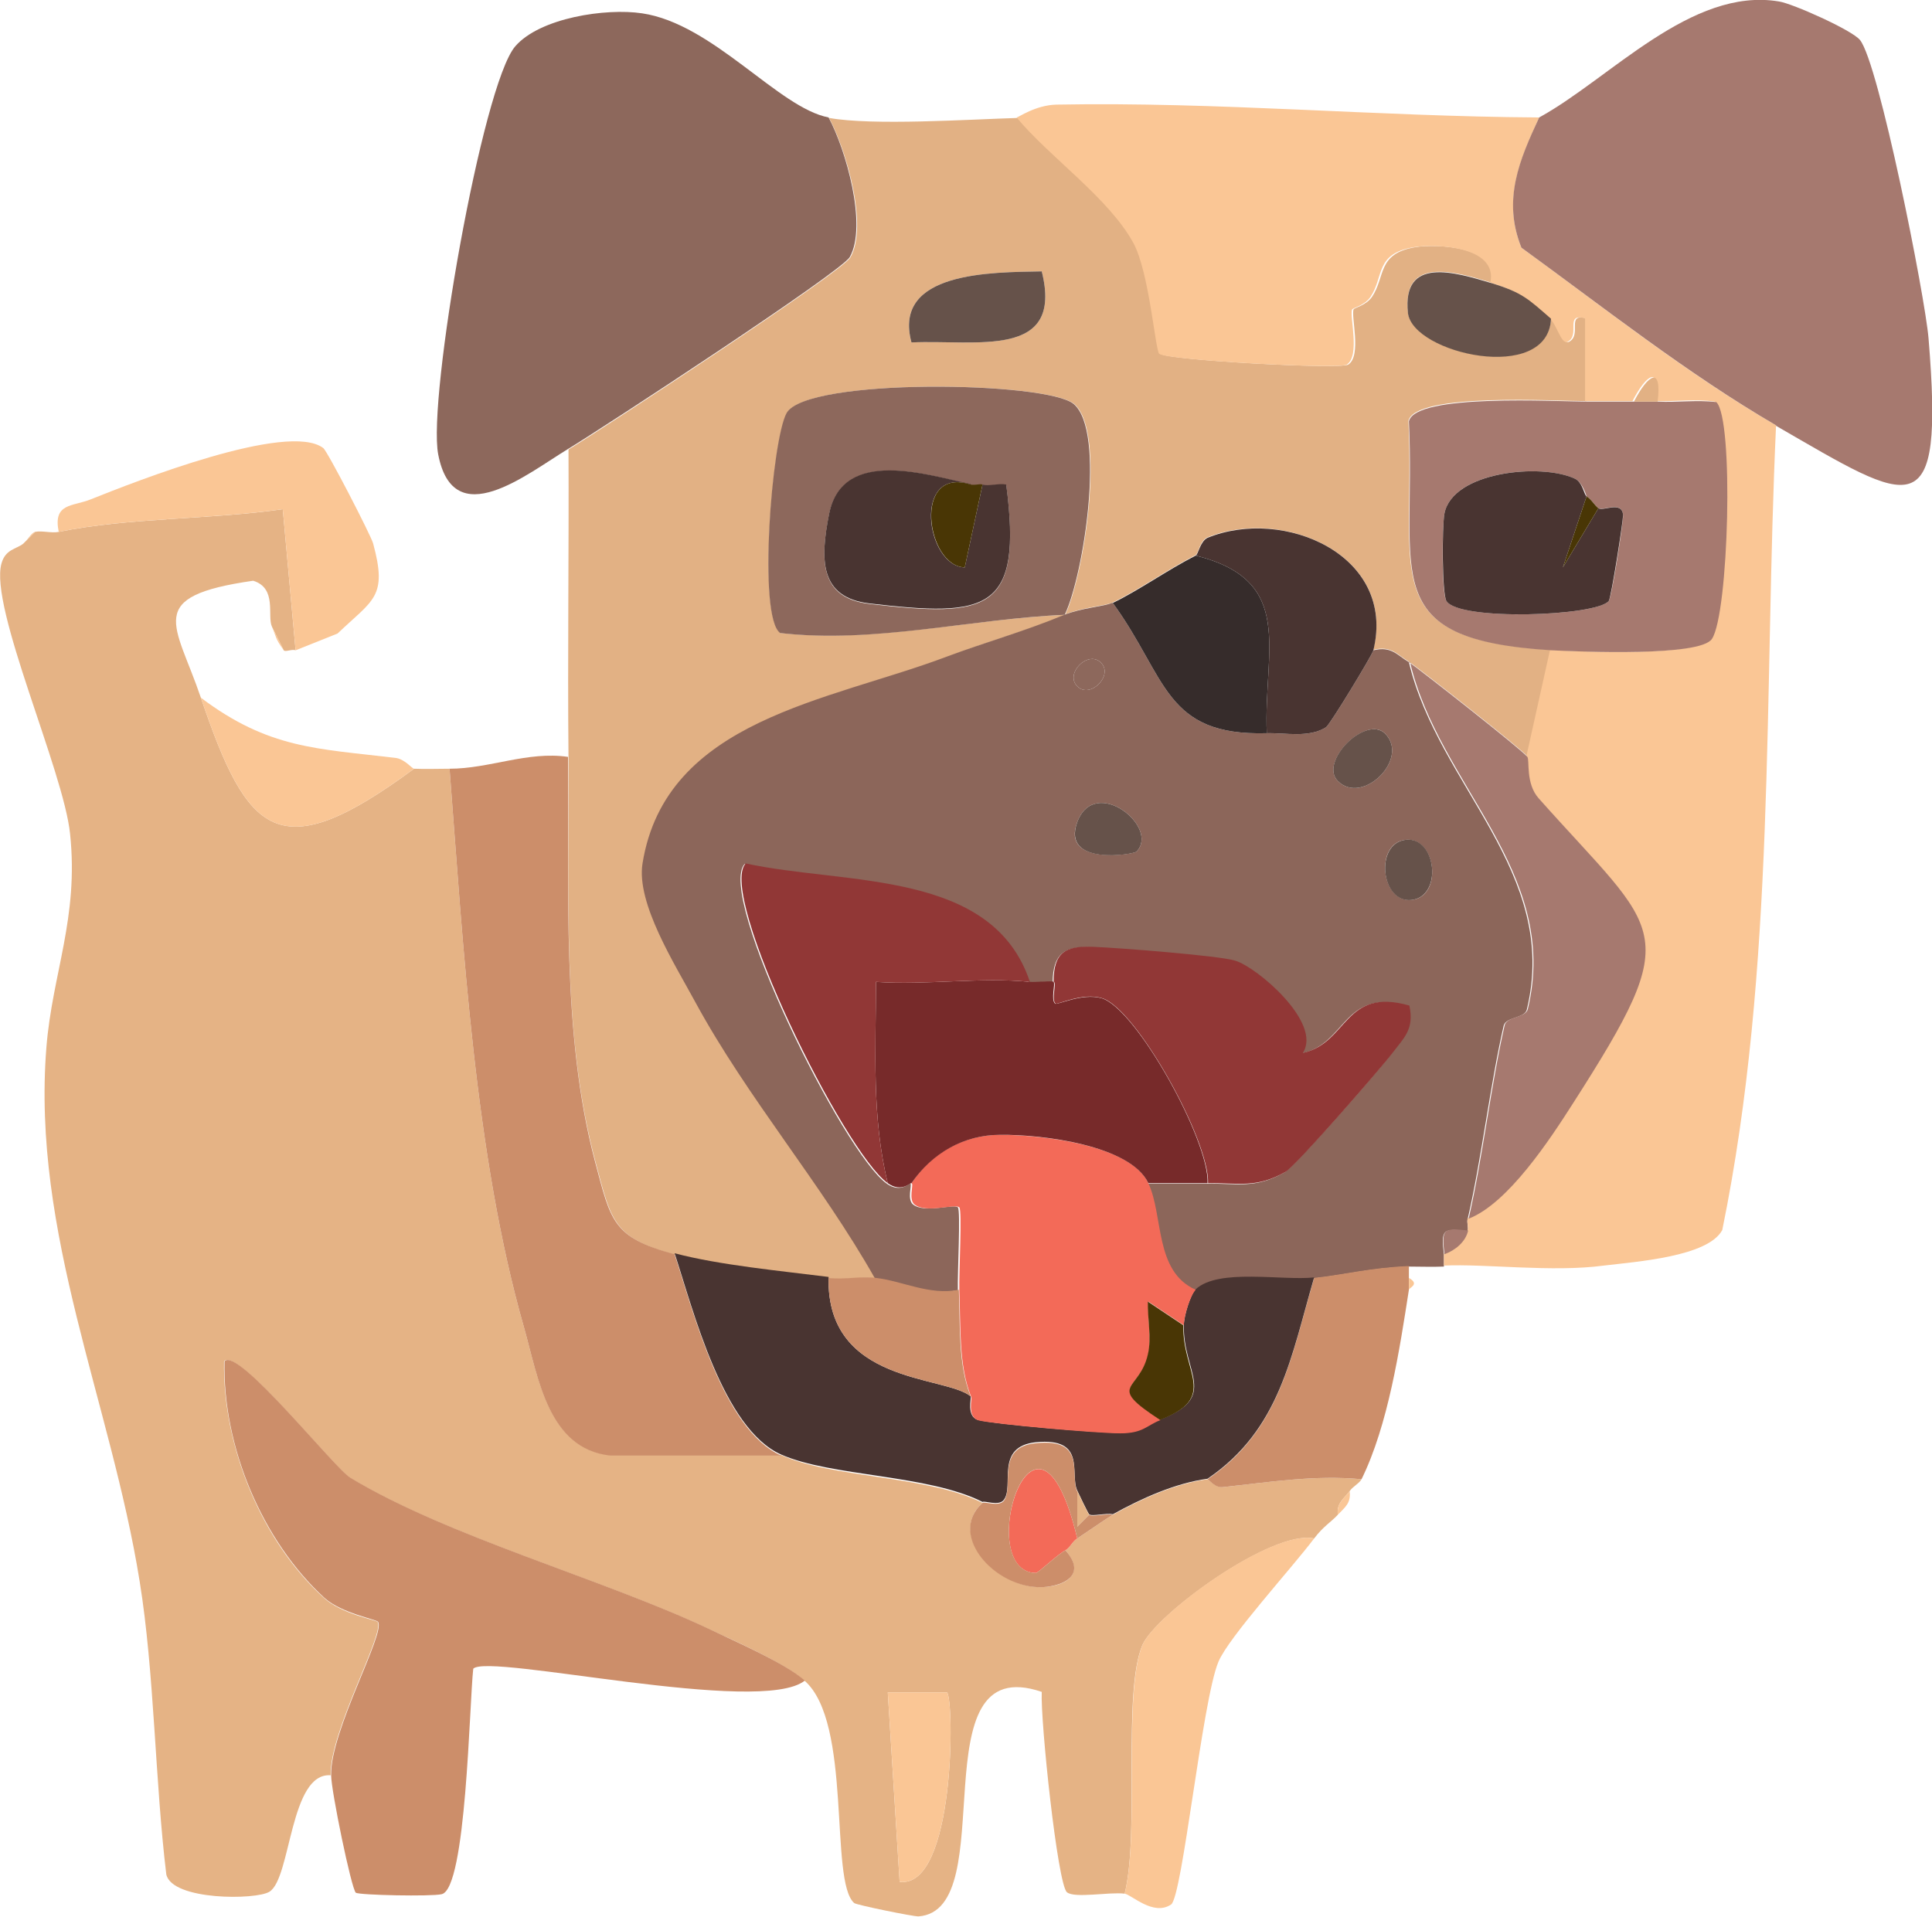 <?xml version="1.0" encoding="UTF-8"?>
<svg id="Laag_2" data-name="Laag 2" xmlns="http://www.w3.org/2000/svg" viewBox="0 0 39.15 38.85">
  <defs>
    <style>
      .cls-1 {
        fill: #8d685c;
      }

      .cls-2 {
        fill: #493431;
      }

      .cls-3 {
        fill: #a6796f;
      }

      .cls-4 {
        fill: #cc8e6a;
      }

      .cls-5 {
        fill: #772a2a;
      }

      .cls-6 {
        fill: #8c665a;
      }

      .cls-7 {
        fill: #66524a;
      }

      .cls-8 {
        fill: #362c2b;
      }

      .cls-9 {
        fill: #e5b385;
      }

      .cls-10 {
        fill: #913736;
      }

      .cls-11 {
        fill: #e2b184;
      }

      .cls-12 {
        fill: #f36a58;
      }

      .cls-13 {
        fill: #fac695;
      }

      .cls-14 {
        fill: #493605;
      }
    </style>
  </defs>
  <g id="Laag_1-2" data-name="Laag 1">
    <g>
      <path class="cls-9" d="M1.19,10.78c1.4-.29,3.1-.25,4.54-.46l.26,2.86c-.07-.03-.21.04-.24,0l-.24-.48c-.1-.22.11-.78-.38-.93-2.23.32-1.57.86-1.06,2.37.95,2.79,1.57,3.47,4.32,1.44.24.01.48,0,.72,0,.28,3.62.51,7.83,1.51,11.33.29,1.03.5,2.45,1.74,2.58h3.47c1.02.47,2.97.41,4.08.97-.74.66.34,1.81,1.31,1.7.45-.05.75-.3.37-.74.09-.05.15-.19.24-.24.21-.14.63-.43.72-.48.58-.32,1.26-.63,1.92-.72.02,0,.15.17.31.16.94-.1,1.86-.25,2.81-.16-.04.08-.18.15-.24.24-.11.15-.27.24-.24.48-.15.16-.29.23-.48.48-.86-.18-3.21,1.54-3.48,2.16-.41.97-.05,3.79-.36,5.04-.31-.04-1.02.1-1.17-.03-.19-.16-.54-3.48-.51-4.06-2.54-.87-.77,4.43-2.5,4.55-.12,0-1.25-.23-1.3-.27-.51-.44-.03-3.66-1.01-4.51-.43-.37-1.38-.79-1.95-1.05-2.17-1.02-5.27-1.86-7.26-3.06-.31-.19-2.29-2.67-2.55-2.36-.03,1.72.76,3.65,2.03,4.8.35.32,1.04.44,1.08.48.16.22-.97,2.21-.95,3.11-.83-.06-.8,2.09-1.24,2.36-.27.17-1.97.18-2.09-.35-.23-1.89-.24-4.09-.54-5.94-.58-3.62-2.19-7.05-1.89-10.82.12-1.5.66-2.63.48-4.33C1.29,15.62-.22,12.31.03,11.42c.08-.29.3-.29.44-.4l.24-.24c.14-.03.33.03.48,0ZM19.19,34.3h-1.2s.24,3.84.24,3.84c1.13.14,1.11-3.69.96-3.84Z"/>
      <path class="cls-11" d="M20.63,2.38c.66.8,1.87,1.63,2.37,2.55.32.6.44,2.16.52,2.24.14.13,3.64.32,3.8.22.28-.18.05-.99.11-1.12.01-.03.25-.08.37-.25.28-.41.1-.88.88-1.01.41-.07,1.71-.03,1.55.72-.73-.22-1.82-.56-1.7.6.09.83,2.83,1.45,2.9.12.15.13.23.53.36.48.28-.14-.07-.59.36-.48v1.68c-.6,0-3.47-.18-3.61.4.15,3.12-.69,4.42,2.89,4.64l-.48,2.16c-.09-.13-2.23-1.81-2.4-1.92-.24-.14-.35-.33-.72-.24.47-1.92-1.82-2.9-3.36-2.28-.15.06-.19.33-.24.36-.57.29-1.16.71-1.68.96-.15.07-.61.1-.96.24.38-.81.83-3.7.18-4.26-.54-.46-5.41-.54-5.82.18-.3.53-.6,4.14-.13,4.46,1.9.21,3.86-.29,5.78-.37-.85.35-1.56.53-2.39.85-2.37.9-5.69,1.26-6.16,4.19-.13.81.65,2.04,1.07,2.81,1.06,1.95,2.55,3.67,3.64,5.6-.31-.04-.65.04-.96,0-.95-.12-2.22-.24-3.12-.48-1.25-.34-1.29-.67-1.61-1.87-.7-2.6-.53-5.54-.55-8.21-.02-2.08.01-4.16,0-6.24.71-.43,5.53-3.59,5.71-3.89.37-.63-.08-2.18-.43-2.83.88.16,2.83.03,3.84,0ZM21.11,5.5c-1.02.02-3.03,0-2.64,1.44,1.32-.06,3.09.35,2.64-1.44Z"/>
      <path class="cls-6" d="M22.55,12.22c1.1,1.51,1.04,2.7,3.12,2.64.38-.01.85.1,1.2-.12.08-.05.94-1.47.96-1.56.37-.09.48.1.72.24.59,2.5,3.06,4.26,2.39,7.04-.04.18-.43.15-.47.33-.27,1.17-.45,2.71-.73,3.92-.02.08.02.16,0,.24-.51-.06-.54-.03-.48.48v.24c-.24.01-.48,0-.72,0-.77.03-1.28.17-1.92.24s-1.94-.19-2.4.24c-.84-.37-.65-1.5-.96-2.16.4,0,.8,0,1.2,0,.61-.01.98.11,1.57-.23.21-.12,1.92-2.07,2.16-2.4s.45-.49.35-.97c-1.33-.38-1.24.76-2.16.96.4-.61-.93-1.74-1.37-1.87-.31-.09-2.36-.25-2.87-.28-.57-.03-.8.12-.81.71-.03-.03-.34.01-.48,0-.76-2.28-3.72-1.96-5.76-2.4-.58.63,2,5.86,2.88,6.48.28.2.46-.02.48,0,.03.03-.07.32.05.42.23.19.83-.02.91.06.06.06-.01,1.34,0,1.68-.59.12-1.15-.18-1.68-.24-1.09-1.93-2.58-3.65-3.64-5.6-.41-.76-1.2-2-1.07-2.81.47-2.92,3.78-3.29,6.16-4.19.83-.31,1.54-.5,2.39-.85.35-.14.81-.17.96-.24ZM22.31,13.43c-.26-.26-.74.22-.48.48s.74-.22.48-.48ZM28.07,14.87c-.38-.39-1.35.57-.96.96.5.5,1.46-.45.96-.96ZM23.03,17.26c.48-.49-.84-1.56-1.2-.6-.34.89,1.13.66,1.2.6ZM28.43,17.03c-.59.13-.42,1.34.23,1.2.59-.13.42-1.34-.23-1.2Z"/>
      <path class="cls-13" d="M31.19,2.38c-.39.86-.75,1.67-.36,2.64,1.68,1.22,3.36,2.56,5.16,3.6-.25,5.43,0,10.98-1.09,16.31-.29.54-1.74.64-2.4.72-1.04.14-2.41-.04-3.24,0v-.24c.22-.08.43-.25.48-.48.02-.08-.02-.16,0-.24.8-.3,1.65-1.6,2.11-2.33,2.3-3.6,1.79-3.4-.69-6.19-.26-.3-.18-.78-.23-.84l.48-2.16c.61.04,3.01.14,3.25-.23.34-.5.45-4.46.09-4.8-.39-.06-.79,0-1.19-.01.09-.73-.19-.56-.48,0-.32,0-.64,0-.96,0v-1.68c-.43-.11-.08.34-.36.48-.13.04-.21-.35-.36-.48-.46-.4-.58-.53-1.2-.72.16-.75-1.13-.79-1.55-.72-.79.13-.6.59-.88,1.01-.12.17-.35.22-.37.25-.06.13.17.94-.11,1.12-.16.1-3.66-.09-3.8-.22-.08-.08-.2-1.64-.52-2.24-.5-.92-1.71-1.75-2.37-2.55.04,0,.38-.25.81-.26,3.26-.06,6.49.24,9.75.26Z"/>
      <path class="cls-3" d="M35.99,8.62c-1.79-1.04-3.48-2.38-5.16-3.6-.39-.97-.04-1.78.36-2.64,1.43-.78,3.08-2.65,4.86-2.35.27.04,1.48.58,1.64.78.38.46,1.32,5.2,1.39,6.05.32,3.88-.32,3.37-3.09,1.77Z"/>
      <path class="cls-1" d="M16.79,2.38c.35.65.79,2.19.43,2.83-.17.3-5,3.46-5.71,3.89-.84.51-2.32,1.72-2.63.11-.22-1.12.89-7.49,1.56-8.27.5-.58,1.84-.78,2.57-.67,1.44.21,2.77,1.92,3.78,2.11Z"/>
      <path class="cls-4" d="M11.51,15.34c.03,2.67-.14,5.61.55,8.21.32,1.2.35,1.53,1.61,1.87.38,1.16.98,3.56,2.16,4.08h-3.47c-1.25-.14-1.45-1.56-1.74-2.59-1-3.5-1.23-7.71-1.51-11.33.81,0,1.58-.36,2.4-.24Z"/>
      <path class="cls-4" d="M6.71,35.98c-.02-.9,1.11-2.89.95-3.11-.03-.05-.73-.17-1.08-.48-1.27-1.16-2.07-3.08-2.03-4.8.26-.31,2.24,2.18,2.55,2.36,1.99,1.2,5.09,2.04,7.26,3.06.56.27,1.52.68,1.95,1.05-.89.72-6.41-.56-6.72-.24-.08.71-.14,4.46-.64,4.57-.21.05-1.67.02-1.74-.03-.09-.08-.5-2.07-.5-2.38Z"/>
      <path class="cls-4" d="M28.55,25.66v.48c-.19,1.22-.42,2.74-.96,3.84-.95-.09-1.87.06-2.81.16-.16.02-.29-.16-.31-.16,1.47-1,1.69-2.47,2.16-4.08.64-.07,1.15-.21,1.92-.24Z"/>
      <path class="cls-13" d="M26.63,31.18c-.46.61-1.73,2-1.94,2.5-.33.79-.73,4.77-.96,4.92-.36.24-.8-.2-.94-.22.31-1.25-.04-4.07.36-5.04.26-.62,2.62-2.35,3.48-2.16Z"/>
      <path class="cls-13" d="M1.19,10.78c-.12-.59.28-.51.65-.66.9-.36,3.99-1.58,4.71-1.04.09.07.96,1.76,1.01,1.93.3,1.1,0,1.14-.72,1.83l-.85.34-.26-2.86c-1.45.21-3.14.17-4.54.46Z"/>
      <path class="cls-13" d="M8.39,15.58c-2.75,2.03-3.37,1.35-4.32-1.44,1.38,1.04,2.36,1.03,3.94,1.22.19.02.34.22.38.22Z"/>
      <path class="cls-13" d="M5.75,13.18c-.18-.25-.15-.27-.24-.48l.24.48Z"/>
      <path class="cls-13" d="M27.11,30.7c-.03-.24.13-.33.24-.48.03.25-.1.33-.24.48Z"/>
      <path class="cls-13" d="M28.55,26.14v-.24c.23.13,0,.2,0,.24Z"/>
      <path class="cls-13" d="M.47,11.02c.08-.06.16-.22.24-.24l-.24.24Z"/>
      <path class="cls-2" d="M16.79,25.9c-.04,2.16,2.35,1.97,2.88,2.4.02.02-.1.42.16.48.35.09,2.4.26,2.86.26s.54-.16.82-.27c1.21-.46.45-.96.48-1.92,0-.18.13-.61.24-.72.46-.43,1.75-.17,2.4-.24-.47,1.61-.69,3.08-2.16,4.08-.66.09-1.34.4-1.92.72-.13-.03-.43.05-.48,0-.02-.02-.2-.39-.24-.48-.16-.34.2-1.08-.84-.98-.84.09-.43.89-.65,1.17-.1.13-.39.01-.43.04-1.11-.56-3.06-.51-4.08-.96-1.18-.52-1.78-2.92-2.16-4.08.9.24,2.17.36,3.12.48Z"/>
      <path class="cls-13" d="M19.19,34.3c.15.15.17,3.98-.96,3.84l-.24-3.84h1.2Z"/>
      <path class="cls-12" d="M21.83,31.18c-.09.05-.15.19-.24.24-.18.1-.55.46-.6.46-1.29-.02,0-4.22.84-.7Z"/>
      <path class="cls-4" d="M21.83,30.22v.72s.24-.24.24-.24c.05.05.35-.03.48,0-.09.05-.51.34-.72.48-.84-3.52-2.13.67-.84.7.05,0,.42-.36.6-.46.39.44.08.68-.37.74-.98.12-2.06-1.03-1.31-1.7.04-.03.33.08.43-.04.22-.28-.18-1.09.65-1.17,1.04-.11.68.64.84.98Z"/>
      <path class="cls-3" d="M32.15,8.14c.32,0,.64,0,.96,0,.16,0,.32,0,.48,0,.39.02.8-.04,1.19.01.36.34.25,4.3-.09,4.8-.24.36-2.64.26-3.25.23-3.58-.22-2.74-1.52-2.89-4.64.13-.57,3-.4,3.61-.4ZM32.15,10.06s-.08-.29-.24-.36c-.7-.32-2.48-.14-2.64.71-.05.27-.06,1.62.04,1.77.26.41,3.04.31,3.29,0,.06-.07.3-1.62.29-1.74-.02-.3-.4-.08-.5-.14-.08-.06-.14-.18-.24-.24Z"/>
      <path class="cls-1" d="M21.59,12.46c-1.91.08-3.87.59-5.78.37-.46-.32-.17-3.92.13-4.46.41-.72,5.29-.64,5.82-.18.65.56.2,3.46-.18,4.26ZM19.67,9.82c-.84-.18-2.6-.77-2.87.61-.18.91-.2,1.69.82,1.81,2.38.28,3.11.17,2.77-2.41-.15-.03-.37.04-.48,0-.06-.02-.16.02-.24,0Z"/>
      <path class="cls-3" d="M28.55,13.42c.17.11,2.31,1.79,2.4,1.92.05.06-.04.54.23.84,2.48,2.79,2.99,2.6.69,6.19-.46.72-1.31,2.02-2.11,2.33.28-1.21.46-2.75.73-3.92.04-.18.43-.15.47-.33.67-2.78-1.81-4.54-2.39-7.04Z"/>
      <path class="cls-2" d="M27.83,13.18c-.02.09-.88,1.51-.96,1.56-.35.22-.82.11-1.2.12-.07-1.68.6-3.09-1.44-3.6.05-.02.09-.29.24-.36,1.54-.63,3.83.35,3.36,2.28Z"/>
      <path class="cls-8" d="M24.23,11.26c2.04.51,1.37,1.92,1.44,3.6-2.08.06-2.02-1.13-3.12-2.64.52-.25,1.11-.67,1.68-.96Z"/>
      <path class="cls-4" d="M17.75,25.9c.53.06,1.09.36,1.68.24.03.69-.02,1.52.24,2.16-.53-.43-2.92-.24-2.88-2.4.31.04.65-.04.96,0Z"/>
      <path class="cls-7" d="M30.23,5.74c.62.19.74.32,1.2.72-.06,1.33-2.81.71-2.9-.12-.12-1.16.96-.82,1.7-.6Z"/>
      <path class="cls-7" d="M21.11,5.5c.45,1.79-1.32,1.38-2.64,1.44-.39-1.44,1.62-1.42,2.64-1.44Z"/>
      <path class="cls-12" d="M18.47,23.98c.41-.62,1.06-.98,1.8-.98.85,0,2.65.21,3,.98.31.66.12,1.79.96,2.16-.11.11-.24.54-.24.72l-.72-.48c-.02.34.07.74,0,1.07-.18.76-.87.59.25,1.33-.29.11-.35.27-.82.27s-2.51-.18-2.86-.26c-.26-.06-.13-.47-.16-.48-.26-.64-.21-1.47-.24-2.16-.01-.34.06-1.62,0-1.68-.09-.08-.68.13-.91-.06-.12-.1-.02-.39-.05-.42Z"/>
      <path class="cls-5" d="M20.87,19.9c.14.01.45-.03.48,0,.04.04-.06.36.03.44.04.04.54-.22.94-.11.7.2,2.19,2.89,2.15,3.75-.4,0-.8,0-1.2,0-.36-.77-2.16-.99-3-.98-.74,0-1.38.37-1.8.98-.02-.02-.2.2-.48,0-.33-1.34-.24-2.71-.24-4.08,1.01.07,2.13-.1,3.12,0Z"/>
      <path class="cls-10" d="M21.35,19.9c0-.59.23-.74.81-.71.51.02,2.56.18,2.87.28.44.13,1.77,1.26,1.37,1.87.92-.2.83-1.34,2.16-.96.1.48-.1.64-.35.97s-1.95,2.28-2.16,2.4c-.59.34-.97.22-1.57.23.03-.87-1.46-3.55-2.15-3.75-.4-.12-.9.14-.94.11-.09-.08.02-.39-.03-.44Z"/>
      <path class="cls-10" d="M17.99,23.98c-.88-.62-3.46-5.85-2.88-6.48,2.04.44,5,.12,5.76,2.4-.99-.1-2.11.07-3.12,0,0,1.37-.09,2.74.24,4.08Z"/>
      <path class="cls-7" d="M23.03,17.26c-.06.06-1.53.3-1.2-.6.36-.96,1.68.11,1.2.6Z"/>
      <path class="cls-7" d="M28.43,17.03c.65-.15.82,1.06.23,1.2-.65.15-.82-1.06-.23-1.2Z"/>
      <path class="cls-7" d="M28.07,14.87c.5.51-.46,1.46-.96.96-.39-.39.57-1.35.96-.96Z"/>
      <path class="cls-1" d="M22.31,13.43c.26.26-.22.74-.48.48s.22-.74.48-.48Z"/>
      <path class="cls-3" d="M29.75,24.94c-.05.23-.26.4-.48.48-.06-.51-.03-.54.48-.48Z"/>
      <path class="cls-11" d="M33.59,8.14c-.16,0-.32,0-.48,0,.29-.56.57-.73.48,0Z"/>
      <path class="cls-14" d="M23.51,28.78c-1.12-.73-.42-.57-.25-1.33.08-.33-.01-.73,0-1.07l.72.48c-.03.96.73,1.46-.48,1.92Z"/>
      <path class="cls-9" d="M22.07,30.7l-.24.24v-.72c.04.09.22.46.24.48Z"/>
      <path class="cls-2" d="M32.15,10.06l-.48,1.44.72-1.2c.09.07.48-.16.5.14,0,.13-.24,1.67-.29,1.74-.25.31-3.04.41-3.29,0-.09-.15-.09-1.5-.04-1.77.16-.85,1.95-1.03,2.64-.71.16.07.19.33.24.36Z"/>
      <path class="cls-14" d="M32.15,10.06c.1.06.16.18.24.24l-.72,1.2.48-1.44Z"/>
      <path class="cls-2" d="M19.67,9.82c-1.19-.38-.91,1.66-.12,1.68l.36-1.68c.11.04.33-.03.48,0,.34,2.58-.39,2.69-2.77,2.41-1.02-.12-1-.9-.82-1.81.27-1.38,2.03-.78,2.87-.61Z"/>
      <path class="cls-14" d="M19.67,9.82c.08.02.18-.02.24,0l-.36,1.68c-.78-.02-1.07-2.06.12-1.68Z"/>
    </g>
  </g>
</svg>